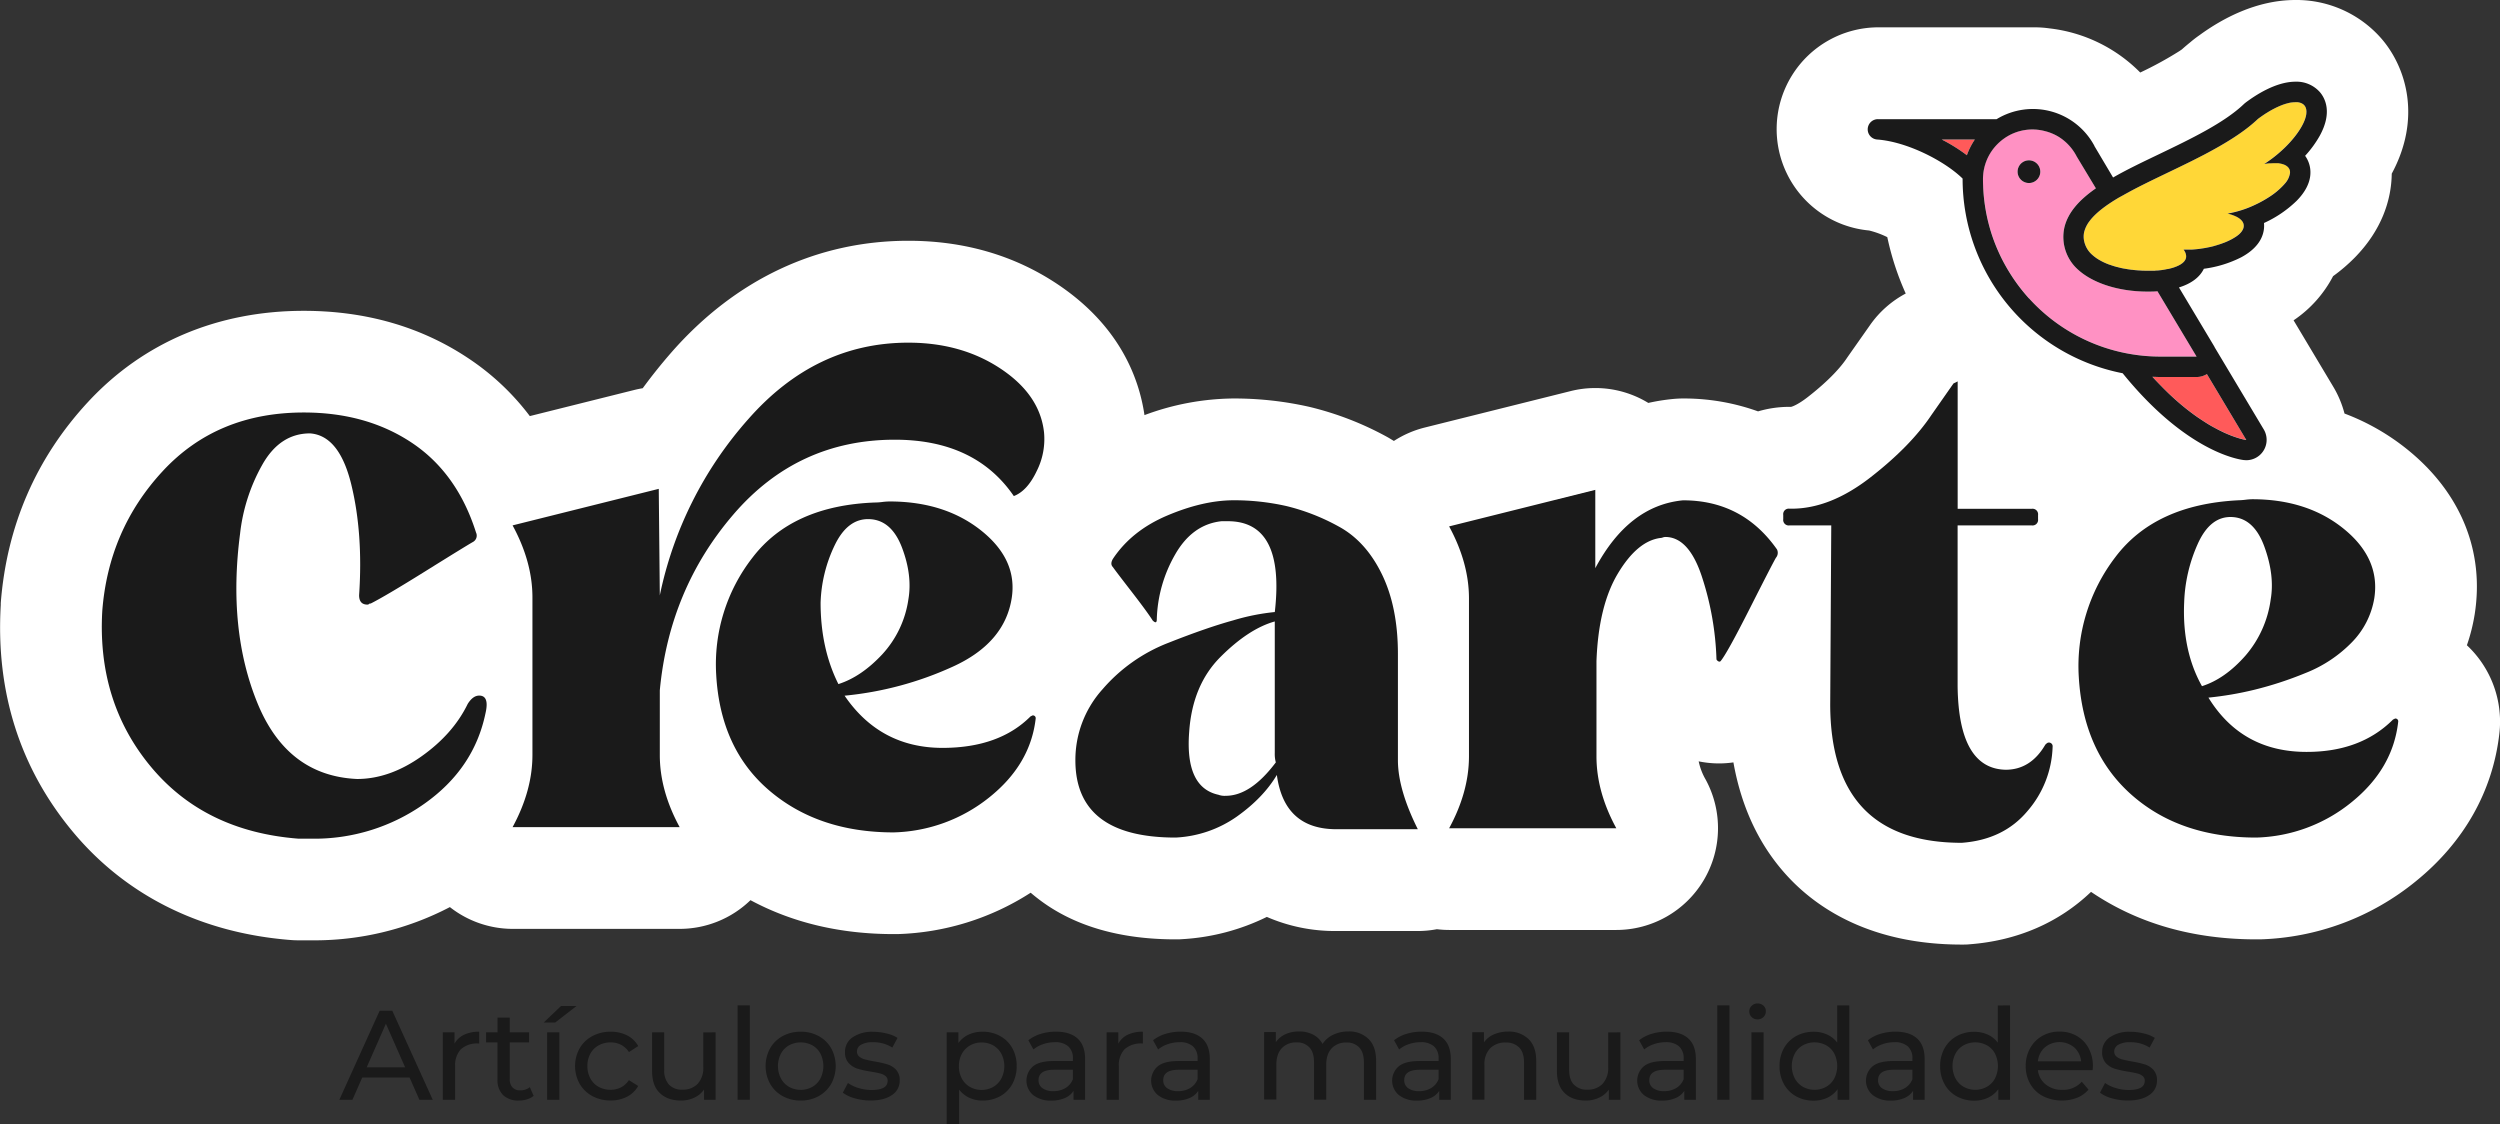 <svg id="Crearte" xmlns="http://www.w3.org/2000/svg" viewBox="0 0 982.37 441.86"><rect x="0" y="0" width="982.37" height="441.86" fill="#333333" stroke="none"/><defs><style>.cls-1{fill:#fff;}.cls-2{fill:#1a1a1a;}.cls-3{fill:#ff5a5a;}.cls-4{fill:#ff91c3;}.cls-5{fill:#ffd737;}</style></defs><g id="Crearte-2" data-name="Crearte"><path class="cls-1" d="M969.36,253.55a70.8,70.8,0,0,0,3-11.79l.06-.35c3.9-24.71-5.38-47.63-26.15-64.54a89.4,89.4,0,0,0-25-14.37A40.24,40.24,0,0,0,917,152.21l-15.74-26.34a47.18,47.18,0,0,0,15.52-17.35,67.63,67.63,0,0,0,8.5-7.28c10.46-10.65,14.42-22.43,14.55-33,11.72-21.71,5.76-41.46-3.75-52.72A44.32,44.32,0,0,0,902,0h0c-15.39,0-28.84,7.34-37.75,13.85a45.35,45.35,0,0,0-3.62,2.79c-.48.38-.94.77-1.41,1.16s-1.23,1.05-1.85,1.61l-1,.68a143.1,143.1,0,0,1-15.37,8.41,59.62,59.62,0,0,0-35.71-17.35,40.29,40.29,0,0,0-5.74-.41H738.07a40,40,0,0,0-3.62,79.83,35,35,0,0,1,7.16,2.62,109,109,0,0,0,7.24,22.15,40,40,0,0,0-14,12.37L726.21,140l-.51.74c-2.11,3.16-6.48,8.38-15.32,15.27-3.55,2.77-5.86,3.7-6.56,3.86h-.64a43.6,43.6,0,0,0-12.36,1.78,86.18,86.18,0,0,0-29.49-5.07c-1.28,0-2.56.07-3.84.19a79.48,79.48,0,0,0-9.79,1.56,40,40,0,0,0-20.83-5.85,39.58,39.58,0,0,0-9.7,1.2l-57.44,14.35a40.35,40.35,0,0,0-12,5.24c-.92-.54-1.82-1.12-2.76-1.63a123.05,123.05,0,0,0-30.56-11.79,134.31,134.31,0,0,0-29.87-3.27,102.36,102.36,0,0,0-34.82,6.54c-2.19-15-10.06-35.36-34.27-51.51-16.91-11.27-36.59-17-58.5-17-35.74,0-67.92,15.14-93.05,43.78q-6,6.87-11.34,14.16c-1.13.19-2.25.42-3.37.7l-41,10.25A98.25,98.25,0,0,0,184,140.76c-18.54-12.36-40.29-18.62-64.66-18.62-33.69,0-63,12.37-84.7,35.76C14.21,179.94,2.65,206.56.3,237c0,.25,0,.5,0,.76-2,34.13,7.54,64.08,28.25,89,20.87,25.14,50.51,39.88,85.71,42.62,1,.08,2.07.12,3.11.12h5.33a114.85,114.85,0,0,0,54.08-13.06A40,40,0,0,0,201.42,365h65.65a40,40,0,0,0,27.83-11.28c16.43,8.84,35.26,13.33,56.27,13.33l1.53,0A102.11,102.11,0,0,0,405,350.79q1.44,1.24,3,2.43c13.69,10.55,31.84,15.9,53.95,15.9.82,0,1.63,0,2.45-.07a86.38,86.38,0,0,0,33.4-8.75,67,67,0,0,0,27.34,5.54h32a40.54,40.54,0,0,0,7.49-.71,40.33,40.33,0,0,0,4.81.3h65.65a40,40,0,0,0,35.15-59.09,24.32,24.32,0,0,1-2.75-7.17,40.41,40.41,0,0,0,8.16.82,40,40,0,0,0,5.49-.41c3.25,18.23,10.58,33.47,21.94,45.46s32.22,26.13,67.81,26.13c1,0,2,0,3-.11,18.77-1.41,35.12-8.49,47.78-20.6,18.23,12.38,40,18.66,64.92,18.66.52,0,1,0,1.55,0a101.3,101.3,0,0,0,61.17-22.84c18.94-15.34,30.3-35.48,32.83-58.24a38.57,38.57,0,0,0,.25-4.43A41.15,41.15,0,0,0,969.36,253.55ZM902,40l.25,0H902Zm-448,204.52,0,0h.08A.05.05,0,0,1,454.05,244.52ZM675.64,260a1.06,1.06,0,0,1-.56-.2q.61.4,1,0A.65.65,0,0,1,675.64,260Z"/><path class="cls-2" d="M183.78,276.61c1.37-2.19,2.87-3.28,4.52-3.28q4.09,0,2.46,7-4.53,21.75-24,35.49a74.66,74.66,0,0,1-44.11,13.74h-5.33q-36.93-2.86-58.06-28.31T40.19,240.09q2.46-32,23.79-55t55.39-23q24.62,0,42.46,11.9t25.23,35.28a2.83,2.83,0,0,1-1.23,3.7q-2.87,1.64-18.66,11.48t-21.54,12.72h-.41a1.17,1.17,0,0,1-.82.41c-2.2,0-3.29-1.23-3.29-3.69q1.63-24.21-3.07-43.49t-16.21-20.1q-11.91,0-18.87,12.51a71.08,71.08,0,0,0-8.62,26.87q-4.92,37.76,6.77,66.47t39.18,29.95q12.72,0,25.23-8.82T183.78,276.61Z"/><path class="cls-2" d="M259.27,271.27v25.44q0,13.95,7.8,28.31H201.42q7.79-14.36,7.8-28.31V234.76q0-13.95-7.8-28.31l57.44-14.36.41,41.85a150.05,150.05,0,0,1,34.67-69.13q26.46-30.17,63-30.16,20.91,0,36.31,10.26t17,25a27.88,27.88,0,0,1-2.87,15.18q-3.69,7.8-9,9.84-15.18-22.15-46.77-22.15-38.15,0-63.38,29.33T259.27,271.27Zm145.65,10.26.82-.41a1.09,1.09,0,0,1,1.23,1.23q-2.06,18.06-18.26,31a62.51,62.51,0,0,1-37.54,13.74q-29.54,0-48.82-16.41t-20.92-45.54A68.22,68.22,0,0,1,295.78,219q15.6-20.31,48-21.54a22.85,22.85,0,0,0,2.87-.2,25,25,0,0,1,2.87-.21q21.75,0,36.11,11.49t11.89,26.67q-2.86,17.64-23.38,26.87a132.76,132.76,0,0,1-42.26,11.29q14,20.52,38.56,20.51Q392.62,293.84,404.92,281.53Zm-82.47-44.72q0,18.06,7,32,9-2.87,17.23-11.69a40.33,40.33,0,0,0,10.26-21.54q1.63-9.44-2.47-20.31T341.74,204q-8.62-.41-13.75,10.26A55.88,55.88,0,0,0,322.45,236.81Z"/><path class="cls-2" d="M557.13,325.84h-32q-20.52,0-23.39-21.33-5.34,9-15.79,16.41a45.61,45.61,0,0,1-24,8.2q-39.37,0-39.38-30.36a41.46,41.46,0,0,1,10.66-27.9,65.16,65.16,0,0,1,25.85-18.25q15.18-6,25.44-8.82a85.79,85.79,0,0,1,16.41-3.29q4.09-35.68-18.46-35.69H480q-11.49,1.23-18.26,13.13a54,54,0,0,0-7.18,25.43c0,1.38-.55,1.51-1.64.42q-2.06-3.28-8.41-11.49t-7.18-9.44c-.82-.82-.82-1.91,0-3.28q7.38-11.09,21.33-17t25.85-6a93.69,93.69,0,0,1,20.92,2.26,82.61,82.61,0,0,1,20.52,8q10.66,5.74,17,18.67t6.36,31.38v41.85Q549.33,310.25,557.13,325.84ZM478.77,312.3a6.89,6.89,0,0,0,2.87.41q9.84,0,19.69-13.13a12.55,12.55,0,0,1-.41-3.69V244.2q-10.26,2.87-21.33,13.94t-12.31,29.55Q465.63,309.43,478.77,312.3Z"/><path class="cls-2" d="M698.26,215.89a3,3,0,0,1-.41,3.28q-1.23,2.06-10.26,19.9T676.1,259.79q-.4.4-1,0c-.41-.27-.62-.55-.62-.83a115,115,0,0,0-5.54-31.79Q663.79,211,654.36,211a3.29,3.29,0,0,0-1,.21,3.24,3.24,0,0,1-1,.2q-9,1.23-16.62,13.95t-8.41,34.47v37.33q0,14,7.8,28.31H569.43q7.8-14.35,7.8-28.31v-62q0-13.95-7.8-28.31l57.44-14.36v30.77Q640,198.66,661.33,196.6,684.71,196.6,698.26,215.89Z"/><path class="cls-2" d="M700.72,202.35a2.17,2.17,0,0,1,2.46-2.46H704q15.18,0,31-12.31T759,163l8.61-12.31,1.65-.82v50.06h29.12a2.18,2.18,0,0,1,2.47,2.46V204a2.18,2.18,0,0,1-2.47,2.46H769.24v63.18q.39,32.42,18.87,32.83,9.84,0,15.59-9.85c.54-.55.95-.82,1.23-.82a1.45,1.45,0,0,1,1.64,1.64,40.31,40.31,0,0,1-9.85,25.23q-9.44,11.29-25.84,12.51-51.71,0-51.7-54.56l.41-70.16H703.18a2.17,2.17,0,0,1-2.46-2.46Z"/><path class="cls-2" d="M940.32,282.76l.82-.41a1.09,1.09,0,0,1,1.23,1.23q-2.05,18.46-18.26,31.59a61.84,61.84,0,0,1-37.54,13.95q-30,0-49-16.82t-20.72-46.36a70.41,70.41,0,0,1,14.36-47q15.6-20.7,48.42-22.36a26,26,0,0,0,2.66-.2,26.71,26.71,0,0,1,2.67-.21q21.74,0,36.1,11.7t11.9,27.28a32.17,32.17,0,0,1-9,17.44,52,52,0,0,1-18.06,11.89,141,141,0,0,1-20.1,6.57,131.21,131.21,0,0,1-18,3.08q13.13,21.33,38.56,21.33Q927.59,295.48,940.32,282.76Zm-82.06-45.95q-.82,18.87,7,32.82,9-2.86,17-11.9a42.37,42.37,0,0,0,10-22.15q1.63-9.44-2.46-20.72t-12.72-11.69q-8.61-.4-13.53,10.67A61,61,0,0,0,858.26,236.81Z"/><path class="cls-2" d="M160.94,423.41h-18.6l-3.85,8.75h-5.15l15.85-35h4.95l15.91,35H164.8Zm-1.75-4-7.55-17.15-7.55,17.15Z"/><path class="cls-2" d="M182.34,406.61a13.46,13.46,0,0,1,5.95-1.2v4.65a9.54,9.54,0,0,0-7.22,2.27,9.23,9.23,0,0,0-2.23,6.63v13.2H174v-26.5h4.6v4.45A8.2,8.2,0,0,1,182.34,406.61Z"/><path class="cls-2" d="M209.69,430.61a7.15,7.15,0,0,1-2.6,1.37,10.74,10.74,0,0,1-3.2.48,8.51,8.51,0,0,1-6.2-2.15,8.22,8.22,0,0,1-2.2-6.15V409.61H191v-3.95h4.5v-5.8h4.8v5.8h7.6v3.95h-7.6V424a4.65,4.65,0,0,0,1.08,3.3,4,4,0,0,0,3.07,1.15,5.79,5.79,0,0,0,3.75-1.25Z"/><path class="cls-2" d="M220.44,395.31h6.1l-8.4,6.5h-4.5ZM215,405.66h4.8v26.5H215Z"/><path class="cls-2" d="M232.77,430.71a12.85,12.85,0,0,1-5-4.83,14.41,14.41,0,0,1,0-13.95,12.64,12.64,0,0,1,5-4.8,14.85,14.85,0,0,1,7.22-1.72,13.87,13.87,0,0,1,6.43,1.45,10.24,10.24,0,0,1,4.37,4.2l-3.65,2.35a8.1,8.1,0,0,0-3.1-2.85,8.75,8.75,0,0,0-4.1-.95,9.43,9.43,0,0,0-4.67,1.15A8.06,8.06,0,0,0,232,414a9.85,9.85,0,0,0-1.18,4.88,10,10,0,0,0,1.18,4.92,8.14,8.14,0,0,0,3.25,3.28,9.53,9.53,0,0,0,4.67,1.15,8.87,8.87,0,0,0,4.1-.95,8.26,8.26,0,0,0,3.1-2.85l3.65,2.3a10.46,10.46,0,0,1-4.37,4.22,13.76,13.76,0,0,1-6.43,1.48A14.75,14.75,0,0,1,232.77,430.71Z"/><path class="cls-2" d="M281.19,405.66v26.5h-4.55v-4a9.72,9.72,0,0,1-3.82,3.17,12,12,0,0,1-5.18,1.13c-3.53,0-6.32-1-8.35-2.93s-3.05-4.82-3.05-8.62V405.66H261v14.7a8.25,8.25,0,0,0,1.85,5.82,6.89,6.89,0,0,0,5.3,2,7.93,7.93,0,0,0,6-2.3,9,9,0,0,0,2.2-6.5v-13.7Z"/><path class="cls-2" d="M289.84,395.06h4.8v37.1h-4.8Z"/><path class="cls-2" d="M307.54,430.71a12.69,12.69,0,0,1-4.92-4.83,14.56,14.56,0,0,1,0-13.95,12.48,12.48,0,0,1,4.92-4.8,14.54,14.54,0,0,1,7.1-1.72,14.37,14.37,0,0,1,7.07,1.72,12.59,12.59,0,0,1,4.91,4.8,14.63,14.63,0,0,1,0,13.95,12.8,12.8,0,0,1-4.91,4.83,14.28,14.28,0,0,1-7.07,1.75A14.45,14.45,0,0,1,307.54,430.71Zm11.67-3.63a8.28,8.28,0,0,0,3.18-3.3,10.91,10.91,0,0,0,0-9.75,8.08,8.08,0,0,0-3.18-3.27,9.68,9.68,0,0,0-9.15,0,8.17,8.17,0,0,0-3.19,3.27,10.66,10.66,0,0,0,0,9.75,8.38,8.38,0,0,0,3.19,3.3,9.46,9.46,0,0,0,9.15,0Z"/><path class="cls-2" d="M335.89,431.58a13.63,13.63,0,0,1-4.7-2.22l2-3.8a14.44,14.44,0,0,0,4.25,2,17.5,17.5,0,0,0,5.05.75q6.3,0,6.3-3.6a2.31,2.31,0,0,0-.85-1.9,5.43,5.43,0,0,0-2.13-1c-.85-.22-2.05-.46-3.62-.72a37.07,37.07,0,0,1-5.23-1.15,8.21,8.21,0,0,1-3.47-2.2,6.13,6.13,0,0,1-1.45-4.35,6.8,6.8,0,0,1,3-5.78,13.43,13.43,0,0,1,8-2.17,21.84,21.84,0,0,1,5.3.65,13.94,13.94,0,0,1,4.35,1.75l-2.05,3.8a13.8,13.8,0,0,0-7.65-2.1,8.83,8.83,0,0,0-4.65,1,3,3,0,0,0-1.6,2.65,2.54,2.54,0,0,0,.9,2,5.78,5.78,0,0,0,2.22,1.1c.89.23,2.13.5,3.73.8a38.67,38.67,0,0,1,5.17,1.17,7.75,7.75,0,0,1,3.38,2.13,5.93,5.93,0,0,1,1.4,4.2,6.64,6.64,0,0,1-3.07,5.72q-3.09,2.13-8.38,2.13A22.31,22.31,0,0,1,335.89,431.58Z"/><path class="cls-2" d="M393,407.11a12.2,12.2,0,0,1,4.78,4.75,14.16,14.16,0,0,1,1.72,7.05,14.32,14.32,0,0,1-1.72,7.07,12.27,12.27,0,0,1-4.78,4.78,14,14,0,0,1-6.9,1.7,12.3,12.3,0,0,1-5.22-1.1,10.9,10.9,0,0,1-4-3.2v13.7H372v-36.2h4.6v4.2a10.22,10.22,0,0,1,4.05-3.33,12.76,12.76,0,0,1,5.4-1.12A13.84,13.84,0,0,1,393,407.11Zm-2.72,20a8.38,8.38,0,0,0,3.19-3.3,10.66,10.66,0,0,0,0-9.75,8.17,8.17,0,0,0-3.19-3.27,9.11,9.11,0,0,0-4.58-1.15,8.92,8.92,0,0,0-4.53,1.17,8.55,8.55,0,0,0-3.2,3.28,9.78,9.78,0,0,0-1.17,4.85,10,10,0,0,0,1.15,4.87,8.2,8.2,0,0,0,3.2,3.3,9.42,9.42,0,0,0,9.13,0Z"/><path class="cls-2" d="M423.46,408.11q2.93,2.7,2.93,8.05v16h-4.55v-3.5a7.58,7.58,0,0,1-3.43,2.82,13,13,0,0,1-5.27,1,11.08,11.08,0,0,1-7.13-2.15,7.4,7.4,0,0,1-.12-11.28c1.7-1.42,4.4-2.12,8.1-2.12h7.6v-1a6.12,6.12,0,0,0-1.8-4.75,7.6,7.6,0,0,0-5.3-1.65,13.92,13.92,0,0,0-4.6.77,11.82,11.82,0,0,0-3.8,2.08l-2-3.6a14.49,14.49,0,0,1,4.9-2.53,20.63,20.63,0,0,1,6.05-.87C418.71,405.41,421.51,406.31,423.46,408.11Zm-4.77,19.42a7,7,0,0,0,2.9-3.47v-3.7h-7.4c-4.07,0-6.1,1.36-6.1,4.1a3.73,3.73,0,0,0,1.55,3.15,7.13,7.13,0,0,0,4.3,1.15A8.89,8.89,0,0,0,418.69,427.53Z"/><path class="cls-2" d="M443.09,406.61a13.43,13.43,0,0,1,6-1.2v4.65a9.57,9.57,0,0,0-7.23,2.27,9.22,9.22,0,0,0-2.22,6.63v13.2h-4.8v-26.5h4.6v4.45A8.16,8.16,0,0,1,443.09,406.61Z"/><path class="cls-2" d="M472.46,408.11q2.93,2.7,2.93,8.05v16h-4.55v-3.5a7.58,7.58,0,0,1-3.43,2.82,13,13,0,0,1-5.27,1,11.08,11.08,0,0,1-7.13-2.15,7.4,7.4,0,0,1-.12-11.28c1.7-1.42,4.4-2.12,8.1-2.12h7.6v-1a6.12,6.12,0,0,0-1.8-4.75,7.6,7.6,0,0,0-5.3-1.65,13.92,13.92,0,0,0-4.6.77,11.82,11.82,0,0,0-3.8,2.08l-2-3.6a14.49,14.49,0,0,1,4.9-2.53,20.58,20.58,0,0,1,6.05-.87C467.71,405.41,470.51,406.31,472.46,408.11Zm-4.77,19.42a7,7,0,0,0,2.9-3.47v-3.7h-7.4c-4.07,0-6.1,1.36-6.1,4.1a3.73,3.73,0,0,0,1.55,3.15,7.13,7.13,0,0,0,4.3,1.15A8.89,8.89,0,0,0,467.69,427.53Z"/><path class="cls-2" d="M537.81,408.31q2.93,2.9,2.93,8.6v15.25h-4.8v-14.7q0-3.85-1.78-5.8a6.5,6.5,0,0,0-5.07-2,7.57,7.57,0,0,0-5.8,2.27c-1.44,1.52-2.15,3.69-2.15,6.53v13.65h-4.8v-14.7q0-3.85-1.78-5.8a6.5,6.5,0,0,0-5.07-2,7.57,7.57,0,0,0-5.8,2.27c-1.44,1.52-2.15,3.69-2.15,6.53v13.65h-4.8v-26.5h4.6v3.95a9.25,9.25,0,0,1,3.8-3.13,12.68,12.68,0,0,1,5.35-1.07,11.67,11.67,0,0,1,5.5,1.25,8.69,8.69,0,0,1,3.7,3.65,10.06,10.06,0,0,1,4.17-3.6,13.58,13.58,0,0,1,6-1.3A10.73,10.73,0,0,1,537.81,408.31Z"/><path class="cls-2" d="M567.16,408.11q2.93,2.7,2.93,8.05v16h-4.55v-3.5a7.58,7.58,0,0,1-3.43,2.82,13,13,0,0,1-5.27,1,11.08,11.08,0,0,1-7.13-2.15,7.4,7.4,0,0,1-.12-11.28c1.7-1.42,4.4-2.12,8.1-2.12h7.6v-1a6.12,6.12,0,0,0-1.8-4.75,7.6,7.6,0,0,0-5.3-1.65,13.92,13.92,0,0,0-4.6.77,11.82,11.82,0,0,0-3.8,2.08l-2-3.6a14.4,14.4,0,0,1,4.9-2.53,20.58,20.58,0,0,1,6-.87Q564.23,405.41,567.16,408.11Zm-4.77,19.42a7,7,0,0,0,2.9-3.47v-3.7h-7.4c-4.07,0-6.1,1.36-6.1,4.1a3.7,3.7,0,0,0,1.55,3.15,7.11,7.11,0,0,0,4.3,1.15A8.91,8.91,0,0,0,562.39,427.53Z"/><path class="cls-2" d="M600.66,408.33c2,1.95,3,4.81,3,8.58v15.25h-4.8v-14.7q0-3.85-1.85-5.8a7,7,0,0,0-5.3-2,8.24,8.24,0,0,0-6.15,2.27,8.9,8.9,0,0,0-2.25,6.53v13.65h-4.8v-26.5h4.6v4a9.22,9.22,0,0,1,3.92-3.15,13.63,13.63,0,0,1,5.63-1.1A10.94,10.94,0,0,1,600.66,408.33Z"/><path class="cls-2" d="M636.74,405.66v26.5h-4.55v-4a9.68,9.68,0,0,1-3.83,3.17,11.93,11.93,0,0,1-5.17,1.13q-5.31,0-8.35-2.93c-2-1.95-3.05-4.82-3.05-8.62V405.66h4.8v14.7c0,2.56.61,4.5,1.85,5.82a6.89,6.89,0,0,0,5.3,2,7.93,7.93,0,0,0,6-2.3,9.07,9.07,0,0,0,2.2-6.5v-13.7Z"/><path class="cls-2" d="M663.46,408.11q2.92,2.7,2.93,8.05v16h-4.55v-3.5a7.63,7.63,0,0,1-3.43,2.82,13,13,0,0,1-5.27,1,11.08,11.08,0,0,1-7.13-2.15,7.4,7.4,0,0,1-.12-11.28c1.7-1.42,4.4-2.12,8.1-2.12h7.6v-1a6.12,6.12,0,0,0-1.8-4.75,7.6,7.6,0,0,0-5.3-1.65,13.92,13.92,0,0,0-4.6.77,11.82,11.82,0,0,0-3.8,2.08l-2-3.6a14.4,14.4,0,0,1,4.9-2.53,20.58,20.58,0,0,1,6-.87Q660.53,405.41,663.46,408.11Zm-4.77,19.42a7,7,0,0,0,2.9-3.47v-3.7h-7.4c-4.07,0-6.1,1.36-6.1,4.1a3.7,3.7,0,0,0,1.55,3.15,7.11,7.11,0,0,0,4.3,1.15A8.91,8.91,0,0,0,658.69,427.53Z"/><path class="cls-2" d="M674.79,395.06h4.8v37.1h-4.8Z"/><path class="cls-2" d="M688.31,399.66a3,3,0,0,1-.93-2.2,3,3,0,0,1,.93-2.23,3.14,3.14,0,0,1,2.32-.92,3.27,3.27,0,0,1,2.33.87,2.86,2.86,0,0,1,.92,2.18,3.07,3.07,0,0,1-.92,2.27,3.15,3.15,0,0,1-2.33.93A3.2,3.2,0,0,1,688.31,399.66Zm-.08,6H693v26.5h-4.81Z"/><path class="cls-2" d="M726.68,395.06v37.1h-4.6V428a10.43,10.43,0,0,1-4,3.35,12.7,12.7,0,0,1-5.41,1.15,14,14,0,0,1-6.9-1.7A12.25,12.25,0,0,1,701,426a14.21,14.21,0,0,1-1.73-7.07,14.06,14.06,0,0,1,1.73-7.05,12.17,12.17,0,0,1,4.77-4.75,13.89,13.89,0,0,1,6.9-1.7,12.57,12.57,0,0,1,5.25,1.07,10.19,10.19,0,0,1,4,3.18v-14.6Zm-9.1,32a8.23,8.23,0,0,0,3.21-3.3,11,11,0,0,0,0-9.75,8,8,0,0,0-3.21-3.27,9.62,9.62,0,0,0-9.12,0,8.19,8.19,0,0,0-3.2,3.27,10.66,10.66,0,0,0,0,9.75,8.4,8.4,0,0,0,3.2,3.3,9.4,9.4,0,0,0,9.12,0Z"/><path class="cls-2" d="M753.36,408.11q2.92,2.7,2.92,8.05v16h-4.55v-3.5a7.6,7.6,0,0,1-3.42,2.82,13.06,13.06,0,0,1-5.28,1,11.05,11.05,0,0,1-7.12-2.15,7.39,7.39,0,0,1-.13-11.28c1.7-1.42,4.4-2.12,8.1-2.12h7.6v-1a6.12,6.12,0,0,0-1.8-4.75,7.58,7.58,0,0,0-5.3-1.65,14,14,0,0,0-4.6.77,11.93,11.93,0,0,0-3.8,2.08l-2-3.6a14.49,14.49,0,0,1,4.9-2.53,20.63,20.63,0,0,1,6-.87Q750.44,405.41,753.36,408.11Zm-4.78,19.42a7,7,0,0,0,2.9-3.47v-3.7h-7.4c-4.06,0-6.1,1.36-6.1,4.1a3.73,3.73,0,0,0,1.55,3.15,7.15,7.15,0,0,0,4.3,1.15A8.86,8.86,0,0,0,748.58,427.53Z"/><path class="cls-2" d="M789.83,395.06v37.1h-4.6V428a10.39,10.39,0,0,1-4.05,3.35,12.63,12.63,0,0,1-5.4,1.15,14,14,0,0,1-6.9-1.7,12.25,12.25,0,0,1-4.77-4.78,14.21,14.21,0,0,1-1.73-7.07,14.06,14.06,0,0,1,1.73-7.05,12.17,12.17,0,0,1,4.77-4.75,13.87,13.87,0,0,1,6.9-1.7,12.64,12.64,0,0,1,5.25,1.07,10.26,10.26,0,0,1,4,3.18v-14.6Zm-9.1,32a8.14,8.14,0,0,0,3.2-3.3,10.91,10.91,0,0,0,0-9.75,7.94,7.94,0,0,0-3.2-3.27,9.62,9.62,0,0,0-9.12,0,8.19,8.19,0,0,0-3.2,3.27,10.66,10.66,0,0,0,0,9.75,8.4,8.4,0,0,0,3.2,3.3,9.4,9.4,0,0,0,9.12,0Z"/><path class="cls-2" d="M822.28,420.51h-21.5a8.33,8.33,0,0,0,3.08,5.62,10,10,0,0,0,6.52,2.13,9.83,9.83,0,0,0,7.65-3.2l2.65,3.1a11.68,11.68,0,0,1-4.47,3.2,16.86,16.86,0,0,1-13.43-.63,12.34,12.34,0,0,1-5-4.82,13.78,13.78,0,0,1-1.78-7,14,14,0,0,1,1.73-7,12.33,12.33,0,0,1,4.75-4.83,13.5,13.5,0,0,1,6.82-1.72,13.3,13.3,0,0,1,6.78,1.72,12.15,12.15,0,0,1,4.65,4.83,14.74,14.74,0,0,1,1.67,7.1A13,13,0,0,1,822.28,420.51Zm-18.77-8.95a8.48,8.48,0,0,0-2.73,5.5h17a8.49,8.49,0,0,0-2.72-5.48,9,9,0,0,0-11.55,0Z"/><path class="cls-2" d="M829.88,431.58a13.63,13.63,0,0,1-4.7-2.22l2-3.8a14.56,14.56,0,0,0,4.25,2,17.5,17.5,0,0,0,5.05.75q6.3,0,6.3-3.6a2.31,2.31,0,0,0-.85-1.9,5.32,5.32,0,0,0-2.12-1q-1.27-.33-3.63-.72a36.89,36.89,0,0,1-5.22-1.15,8.18,8.18,0,0,1-3.48-2.2,6.18,6.18,0,0,1-1.45-4.35,6.8,6.8,0,0,1,3-5.78,13.43,13.43,0,0,1,8.05-2.17,21.78,21.78,0,0,1,5.3.65,13.94,13.94,0,0,1,4.35,1.75l-2.05,3.8a13.78,13.78,0,0,0-7.65-2.1,8.83,8.83,0,0,0-4.65,1,3,3,0,0,0-1.6,2.65,2.54,2.54,0,0,0,.9,2,5.76,5.76,0,0,0,2.23,1.1c.88.23,2.12.5,3.72.8a38.86,38.86,0,0,1,5.18,1.17,7.77,7.77,0,0,1,3.37,2.13,5.89,5.89,0,0,1,1.4,4.2,6.61,6.61,0,0,1-3.07,5.72c-2,1.42-4.85,2.13-8.38,2.13A22.31,22.31,0,0,1,829.88,431.58Z"/><path class="cls-3" d="M772.88,61A27.15,27.15,0,0,1,776,54.83H763A65.14,65.14,0,0,1,772.88,61Z"/><path class="cls-3" d="M863.14,148.1h-14.2c-1.06,0-2.11,0-3.16-.08q3.22,3.54,6.28,6.43c1.36,1.3,2.7,2.51,4,3.64s2.58,2.16,3.81,3.12,2.44,1.85,3.6,2.66c1.73,1.21,3.38,2.26,4.93,3.17,1,.61,2,1.15,3,1.64.47.25.93.48,1.37.69.75.37,1.46.69,2.14,1a44.27,44.27,0,0,0,4.61,1.72l1,.29c.76.2,1.32.32,1.68.39l.37.06h.09L867.2,147A7.94,7.94,0,0,1,863.14,148.1Z"/><path class="cls-4" d="M848.94,140.1h14.2l-15.37-25.67c-1.25.08-2.56.13-3.92.13-11.05,0-21.19-3.17-27.12-8.47a17.2,17.2,0,0,1-5.51-16.83c1.46-6,6-10.84,12.35-15.28L816.1,61.5h0a19.69,19.69,0,0,0-5-6.23A20.15,20.15,0,0,0,809,53.8a19.56,19.56,0,0,0-21.24.36,20.05,20.05,0,0,0-2.89,2.39,19.45,19.45,0,0,0-5.71,13.8h0A70.77,70.77,0,0,0,780,80.71c.19,1.24.4,2.48.65,3.69.46,2.27,1,4.5,1.71,6.69a69.73,69.73,0,0,0,3.75,9.5c1,2,2,4,3.22,5.92a70.29,70.29,0,0,0,8,10.74A69.59,69.59,0,0,0,848.94,140.1ZM797.27,71.92a4.46,4.46,0,1,1,4.46-4.46A4.46,4.46,0,0,1,797.27,71.92Z"/><path class="cls-2" d="M797.27,63a4.46,4.46,0,1,0,4.46,4.45A4.46,4.46,0,0,0,797.27,63Z"/><path class="cls-5" d="M906.21,42.86a3.26,3.26,0,0,0-.7-1.46,2.8,2.8,0,0,0-.6-.54l-.23-.14a4,4,0,0,0-.51-.25l-.32-.11a4.58,4.58,0,0,0-.56-.14l-.37-.06a6.39,6.39,0,0,0-.64,0h-.37a10,10,0,0,0-1.3.09l-.22,0c-.4.07-.81.15-1.23.26l-.43.11c-.45.12-.91.26-1.39.43l-.18.06c-.53.19-1.08.42-1.64.66l-.47.21c-.45.21-.91.43-1.37.67l-.43.22c-.58.31-1.17.64-1.77,1l-.37.23c-.5.3-1,.62-1.5.95l-.51.35c-.61.42-1.23.86-1.85,1.33-5.4,5.15-12.87,9.69-20.89,13.91-1.78.93-3.59,1.85-5.41,2.76-8.2,4.08-16.62,7.89-23.76,11.71-.93.5-1.84,1-2.73,1.51l-1.83,1c-5,3-9.14,6-11.54,9.25a11.88,11.88,0,0,0-2.1,4.25,8.19,8.19,0,0,0,0,3.69,9.81,9.81,0,0,0,3.12,5.28,17.91,17.91,0,0,0,2,1.55l0,0a22.67,22.67,0,0,0,2.33,1.31l0,0a25.52,25.52,0,0,0,2.56,1.08l.07,0c.88.33,1.79.61,2.72.87l.09,0c.92.26,1.87.47,2.83.66l.11,0c1,.18,1.92.33,2.88.45l.14,0c1,.12,1.92.21,2.87.27h.16c.94.06,1.88.09,2.8.09h1l.72,0,.73,0,.7,0c.24,0,.48,0,.72-.06l.67-.05.69-.08.66-.08.64-.1.64-.11c.21,0,.4-.08.6-.12l.46-.09.16,0,.56-.14c.2,0,.4-.09.59-.15l.54-.16.53-.16.49-.19c.17-.06.33-.11.49-.18l.44-.2.44-.2.4-.22.39-.22.35-.26a3.62,3.62,0,0,0,.32-.22c.11-.09.2-.19.3-.28s.18-.15.25-.23.17-.22.26-.33.12-.14.17-.22a2.69,2.69,0,0,0,.19-.38c0-.07.08-.13.11-.2a3.3,3.3,0,0,0,.15-.62,3.14,3.14,0,0,0,0-.75,4.14,4.14,0,0,0-.49-1.53,7.45,7.45,0,0,0-.49-.76h0c.66,0,1.35,0,2,0l1,0c1-.06,2-.15,3-.28a48,48,0,0,0,5.45-1q1.71-.43,3.24-1c.51-.18,1-.36,1.48-.55A24.66,24.66,0,0,0,876.88,94c.4-.21.77-.43,1.13-.65A12.8,12.8,0,0,0,879.85,92a9.38,9.38,0,0,0,.7-.72,5.25,5.25,0,0,0,.91-1.48,3.16,3.16,0,0,0,.19-1.48c-.16-1.27-1.17-2.35-2.8-3.19a16,16,0,0,0-3.57-1.25,41.32,41.32,0,0,0,10.34-3.22c1.17-.53,2.3-1.1,3.36-1.69.87-.48,1.69-1,2.48-1.48a28.67,28.67,0,0,0,6.09-5.07l.23-.27a7.9,7.9,0,0,0,2.07-4.25,3.13,3.13,0,0,0-.25-1.47,3,3,0,0,0-.46-.69l-.17-.18a3.31,3.31,0,0,0-.53-.43l-.17-.13a6.51,6.51,0,0,0-.88-.41l-.21-.07a7.19,7.19,0,0,0-.86-.24l-.33-.07c-.35-.06-.73-.11-1.12-.14l-.12,0c-.41,0-.86,0-1.31,0l-1.2.06-.59,0c-.62.06-1.27.14-1.94.26a50.25,50.25,0,0,0,5.41-4c1.07-.9,2.07-1.82,3-2.74s1.81-1.87,2.6-2.8c3.18-3.72,5.17-7.36,5.53-10.11a8.44,8.44,0,0,0,.06-1A5,5,0,0,0,906.21,42.86Z"/><path class="cls-2" d="M911.62,36.23A12.26,12.26,0,0,0,902,32.1c-7.58,0-15.54,5.16-19.61,8.23-.24.19-.48.39-.7.6-7.7,7.35-20.79,13.65-33.45,19.73-6.44,3.09-12.55,6-17.91,9.09L823,57.4l0-.07a27.41,27.41,0,0,0-38.44-10.5H738.07a4,4,0,0,0-.31,8c11.88.93,26.52,8.55,33.44,15.34,0,.06,0,.12,0,.19a77.87,77.87,0,0,0,62.9,76.31c24.87,30.7,45.37,33.86,47.66,34.12.31,0,.61.05.91.05a8,8,0,0,0,6.86-12.11l-19.23-32.17c-.1-.19-.18-.38-.29-.56l-13.79-23.05c4.82-1.49,8.18-4,9.78-7.34a45.4,45.4,0,0,0,14.69-4.51c8.4-4.53,9.25-10.26,8.94-13.47a45.12,45.12,0,0,0,12.82-8.71c6.91-7,5.75-12.91,4.44-15.79a10.5,10.5,0,0,0-1.1-1.9,42.37,42.37,0,0,0,5.79-7.95C916.51,44.24,913.72,38.72,911.62,36.23ZM772.88,61A65.14,65.14,0,0,0,763,54.83h13A27.15,27.15,0,0,0,772.88,61Zm24.43,56.3a70.29,70.29,0,0,1-8-10.74c-1.17-1.91-2.24-3.89-3.22-5.92a69.73,69.73,0,0,1-3.75-9.5c-.67-2.19-1.25-4.42-1.71-6.69-.25-1.21-.46-2.45-.65-3.69h0a70.77,70.77,0,0,1-.77-10.36h0a19.45,19.45,0,0,1,5.71-13.8,20.05,20.05,0,0,1,2.89-2.39,19.23,19.23,0,0,1,15.7-2.7h0A19.45,19.45,0,0,1,809,53.8a20.15,20.15,0,0,1,2.05,1.48h0a19.69,19.69,0,0,1,5,6.23h0L823.57,74c-6.37,4.44-10.89,9.3-12.35,15.28a17.2,17.2,0,0,0,5.51,16.83c5.93,5.3,16.07,8.47,27.12,8.47,1.36,0,2.67,0,3.92-.13l15.37,25.67h-14.2A69.59,69.59,0,0,1,797.31,117.25Zm85.35,55.58h-.09l-.37-.06c-.36-.07-.92-.19-1.68-.39l-1-.29a44.27,44.27,0,0,1-4.61-1.72c-.68-.3-1.39-.62-2.14-1-.44-.21-.9-.44-1.37-.69-.93-.49-1.92-1-3-1.64-1.55-.91-3.2-2-4.93-3.17q-1.74-1.22-3.6-2.66t-3.81-3.12c-1.3-1.13-2.64-2.34-4-3.64q-3-2.89-6.28-6.43c1.05,0,2.1.08,3.16.08h14.2A7.94,7.94,0,0,0,867.2,147h0l15.46,25.85Zm23.6-128.09c-.36,2.75-2.35,6.39-5.53,10.11-.79.93-1.66,1.87-2.6,2.8s-1.94,1.84-3,2.74a50.25,50.25,0,0,1-5.41,4c.67-.12,1.32-.2,1.94-.26l.59,0,1.2-.06h.19c.39,0,.76,0,1.12,0l.12,0c.39,0,.77.08,1.12.14l.33.07a7.19,7.19,0,0,1,.86.24l.21.07a6.51,6.51,0,0,1,.88.41l.17.13a3.31,3.31,0,0,1,.53.43l.17.18a3,3,0,0,1,.46.69,3.13,3.13,0,0,1,.25,1.47,7.9,7.9,0,0,1-2.07,4.25l-.23.27a28.67,28.67,0,0,1-6.09,5.07c-.79.51-1.61,1-2.48,1.48-1.06.59-2.19,1.16-3.36,1.69a41.32,41.32,0,0,1-10.34,3.22,16,16,0,0,1,3.57,1.25c1.63.84,2.64,1.92,2.8,3.19a3.16,3.16,0,0,1-.19,1.48,5.25,5.25,0,0,1-.91,1.48,9.38,9.38,0,0,1-.7.72A12.8,12.8,0,0,1,878,93.39c-.36.22-.73.44-1.13.65a24.66,24.66,0,0,1-2.62,1.22c-.48.19-1,.37-1.48.55q-1.53.52-3.24,1a48,48,0,0,1-5.45,1c-1,.13-2,.22-3,.28l-1,0c-.6,0-1.2,0-1.78,0h-.26a7.45,7.45,0,0,1,.49.76,4.14,4.14,0,0,1,.49,1.53,3.14,3.14,0,0,1,0,.75,3.3,3.3,0,0,1-.15.62c0,.07-.08.13-.11.2a2.69,2.69,0,0,1-.19.38c-.05.08-.12.15-.17.22s-.16.22-.26.33-.17.15-.25.23-.19.19-.3.28a3.62,3.62,0,0,1-.32.22l-.35.26-.39.22-.4.22-.44.2-.44.2c-.16.07-.32.12-.49.18l-.49.19-.53.16-.54.16c-.19.06-.39.1-.59.15l-.56.14-.16,0h0l-.46.09c-.2,0-.39.09-.6.12l-.64.11-.64.1-.66.08-.69.08-.67.05c-.24,0-.48,0-.72.06l-.7,0-.73,0-.72,0h-1c-.92,0-1.86,0-2.8-.09h-.16c-1-.06-1.91-.15-2.87-.27l-.14,0c-1-.12-1.93-.27-2.88-.45l-.11,0c-1-.19-1.91-.4-2.83-.66l-.09,0c-.93-.26-1.84-.54-2.72-.87l-.07,0a25.52,25.52,0,0,1-2.56-1.08l0,0a22.67,22.67,0,0,1-2.33-1.31l0,0a17.91,17.91,0,0,1-2-1.55,9.81,9.81,0,0,1-3.12-5.28,8.19,8.19,0,0,1,0-3.69,11.88,11.88,0,0,1,2.1-4.25c2.4-3.22,6.49-6.26,11.54-9.25l1.83-1h0c.89-.51,1.8-1,2.73-1.51,7.14-3.82,15.56-7.63,23.76-11.71,1.82-.91,3.63-1.83,5.41-2.76,8-4.22,15.49-8.76,20.89-13.91.62-.47,1.24-.91,1.85-1.33l.51-.35c.5-.33,1-.65,1.5-.95l.37-.23c.6-.36,1.19-.69,1.77-1l.43-.22c.46-.24.92-.46,1.37-.67l.47-.21c.56-.24,1.11-.47,1.64-.66l.18-.06c.48-.17.94-.31,1.39-.43l.43-.11c.42-.11.83-.19,1.23-.26l.22,0a10,10,0,0,1,1.3-.09h.37a6.39,6.39,0,0,1,.64,0l.37.06a4.58,4.58,0,0,1,.56.14l.32.11a4,4,0,0,1,.51.25l.23.14a2.8,2.8,0,0,1,.6.54,3.26,3.26,0,0,1,.7,1.46,5,5,0,0,1,.11.9A8.44,8.44,0,0,1,906.26,44.74Z"/></g></svg>